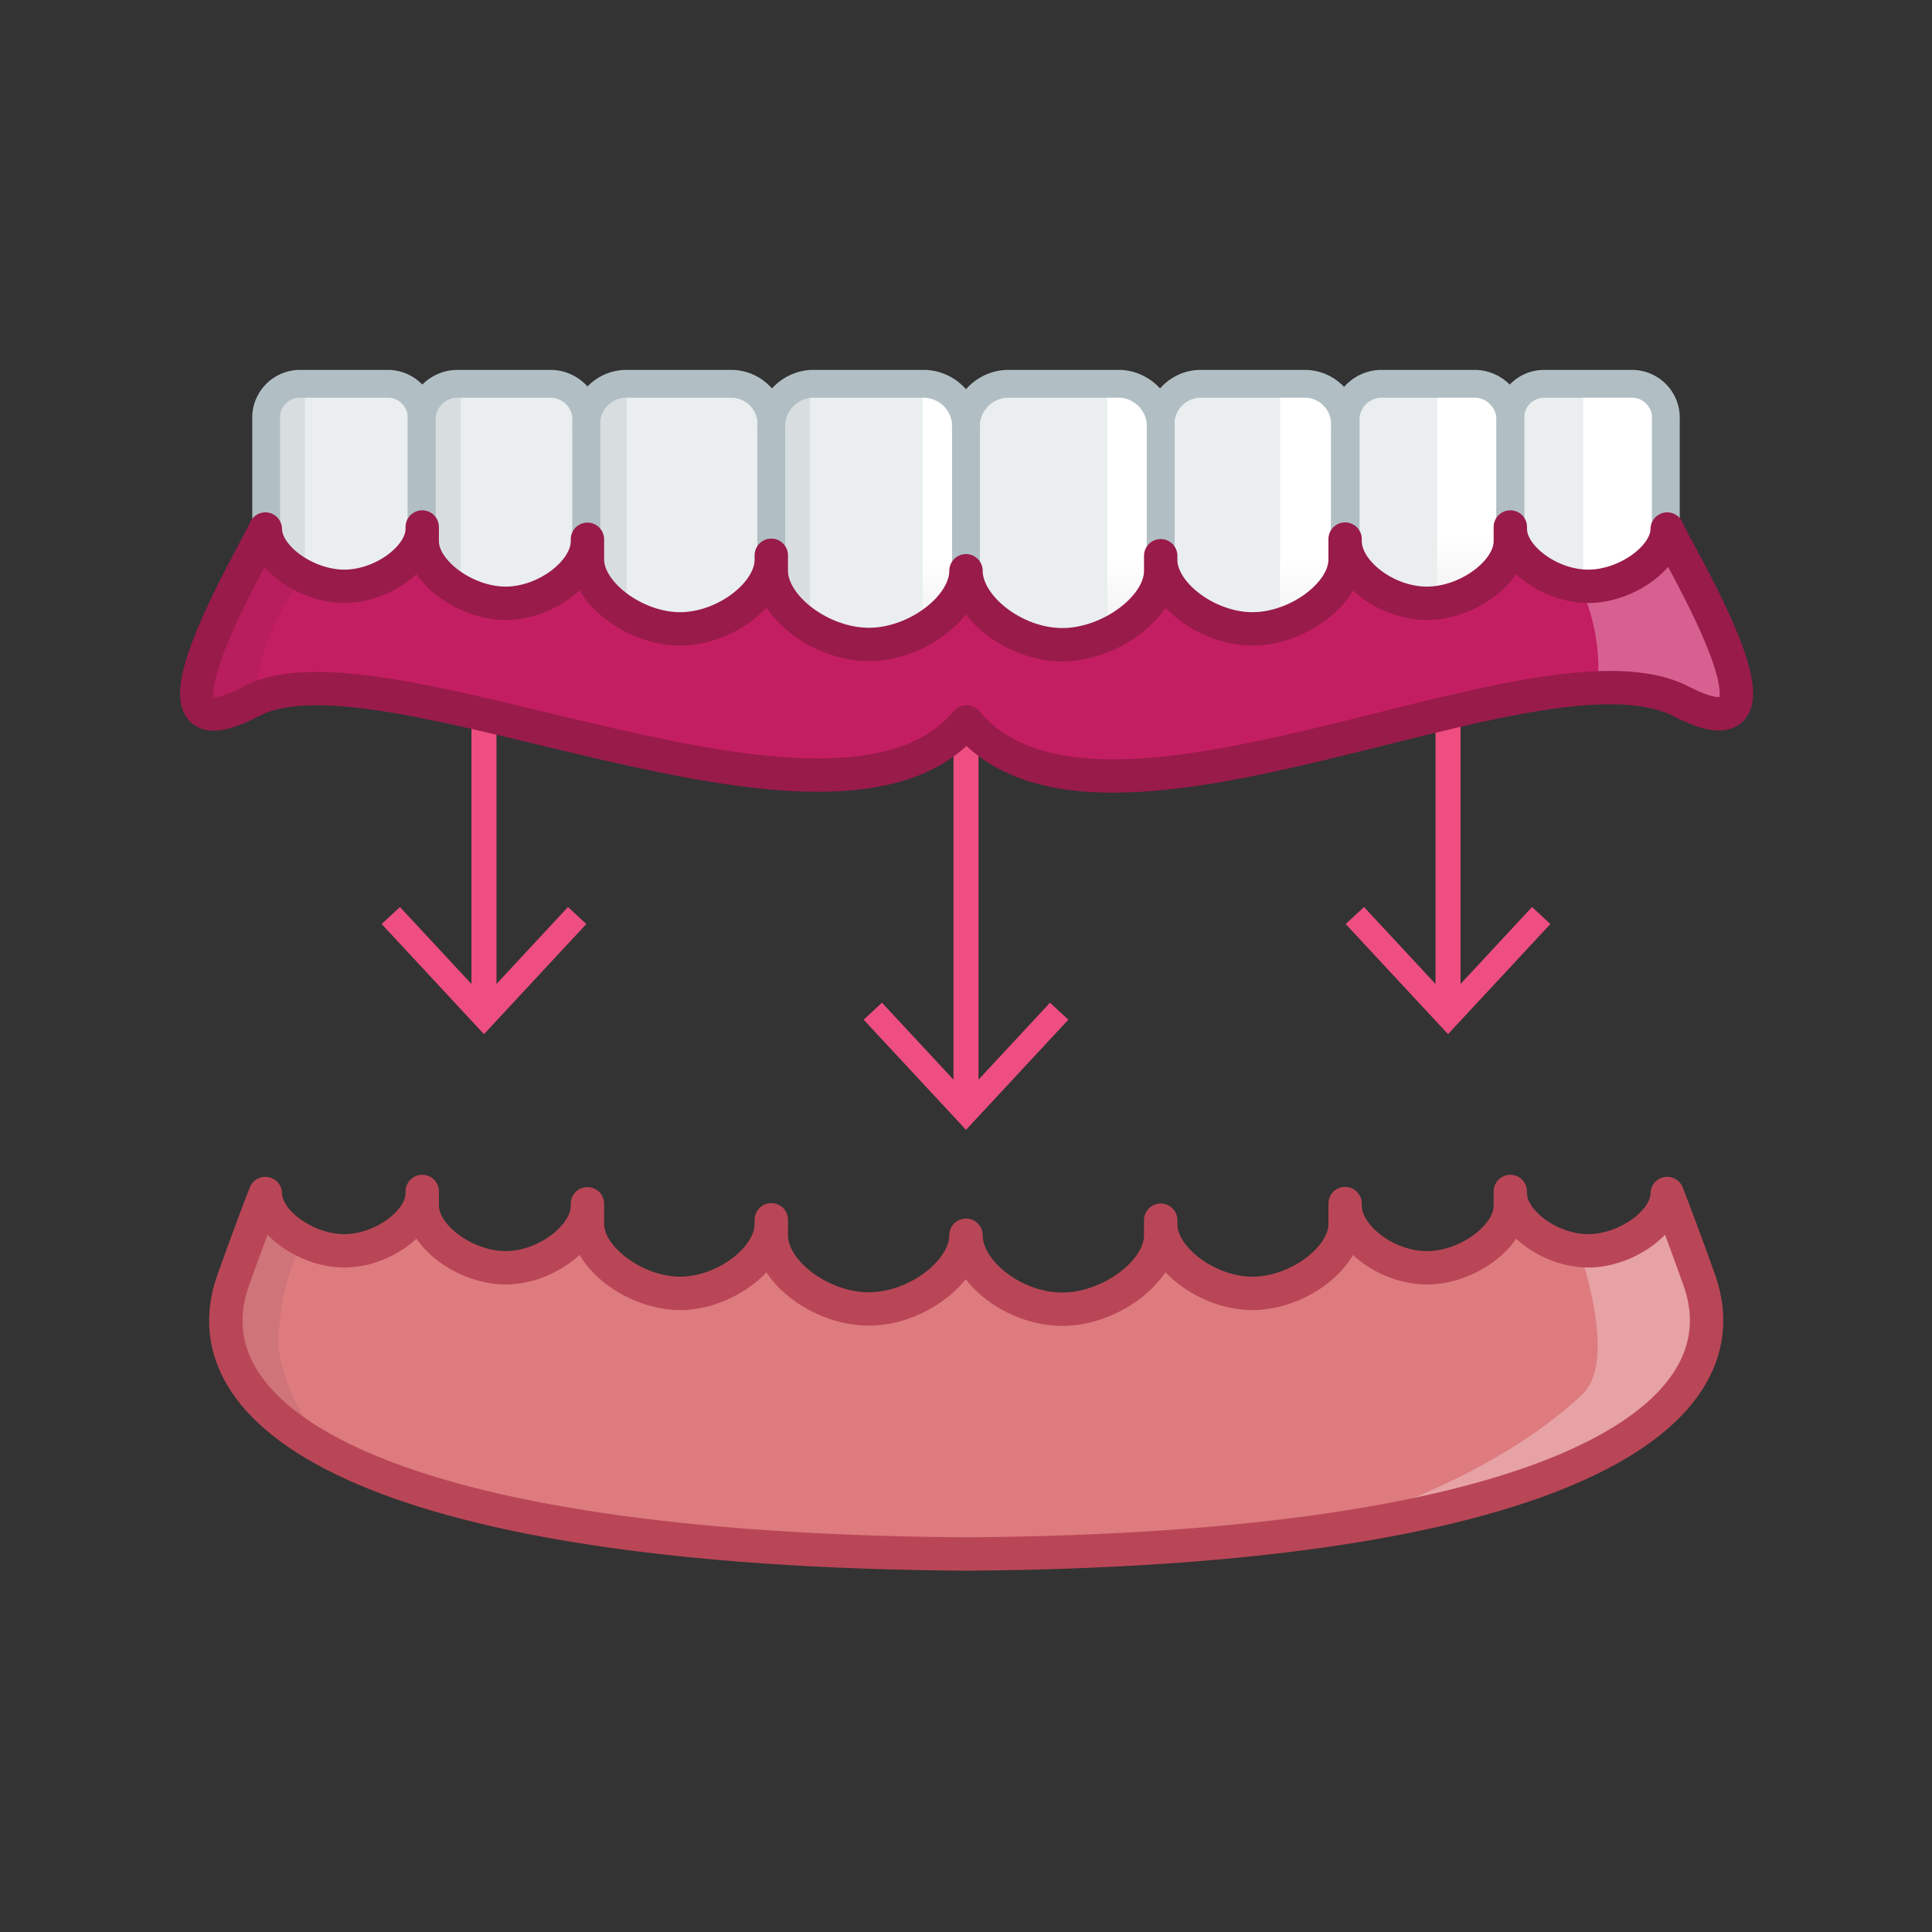 ﻿<svg id="D5140_-_immediate_denture_mandibular" data-name="D5140 - immediate denture mandibular" xmlns="http://www.w3.org/2000/svg" xmlns:xlink="http://www.w3.org/1999/xlink" viewBox="0 0 69.46 69.46"><rect x="0" y="0" width="69.46" height="69.46" fill="#333333" stroke="none"/><defs><style>.cls-1{stroke:#dcddde;stroke-width:1.06px;fill:url(#New_Gradient_Swatch_2);}.cls-1,.cls-17{stroke-miterlimit:10;}.cls-2{fill:url(#New_Gradient_Swatch_2-2);}.cls-17,.cls-18,.cls-3,.cls-8{fill:none;}.cls-3{stroke:#ef4e81;stroke-width:0.9px;}.cls-18,.cls-3,.cls-8{stroke-linecap:round;stroke-linejoin:round;}.cls-4{fill:#ef4e81;}.cls-5{fill:#dd7b7f;}.cls-6{fill:#181a1d;opacity:0.07;}.cls-16,.cls-7{fill:#fff;}.cls-7{opacity:0.3;}.cls-8{stroke:#b94656;}.cls-18,.cls-8{stroke-width:1.2px;}.cls-9{fill:#c41e62;}.cls-10{fill:#eaeeef;}.cls-11{fill:#d8dee0;}.cls-12{fill:url(#New_Gradient_Swatch_2-3);}.cls-13{fill:url(#New_Gradient_Swatch_2-4);}.cls-14{fill:url(#New_Gradient_Swatch_2-5);}.cls-15{fill:url(#New_Gradient_Swatch_2-6);}.cls-17{stroke:#b1bfc4;}.cls-18{stroke:#991b4a;}</style><linearGradient id="New_Gradient_Swatch_2" x1="34.73" y1="45.42" x2="34.73" y2="62.25" gradientUnits="userSpaceOnUse"><stop offset="0" stop-color="#fff" /><stop offset="1" stop-color="#f2f2f2" /></linearGradient><linearGradient id="New_Gradient_Swatch_2-2" x1="36.03" y1="24.32" x2="36.03" y2="7.23" xlink:href="#New_Gradient_Swatch_2" /><linearGradient id="New_Gradient_Swatch_2-3" x1="54.35" y1="59.23" x2="54.35" y2="57" gradientTransform="matrix(1, 0, 0, -1, -1.27, 78.62)" xlink:href="#New_Gradient_Swatch_2" /><linearGradient id="New_Gradient_Swatch_2-4" x1="48.37" y1="58.56" x2="48.37" y2="56.06" gradientTransform="matrix(1, 0, 0, -1, -1.27, 78.62)" xlink:href="#New_Gradient_Swatch_2" /><linearGradient id="New_Gradient_Swatch_2-5" x1="41.85" y1="58.56" x2="41.85" y2="56.06" gradientTransform="matrix(1, 0, 0, -1, -1.27, 78.62)" xlink:href="#New_Gradient_Swatch_2" /><linearGradient id="New_Gradient_Swatch_2-6" x1="35.02" y1="58.56" x2="35.02" y2="56.06" gradientTransform="matrix(1, 0, 0, -1, -1.27, 78.62)" xlink:href="#New_Gradient_Swatch_2" /></defs><title>D5140_immediate_denture_mandibular</title><line class="cls-3" x1="34.73" y1="25.66" x2="34.73" y2="39.64" /><polygon class="cls-4" points="31.05 36.66 31.71 36.05 34.73 39.3 37.75 36.05 38.41 36.66 34.73 40.62 31.05 36.66" /><line class="cls-3" x1="52.06" y1="24.23" x2="52.06" y2="36.2" /><polygon class="cls-4" points="48.38 33.22 49.04 32.61 52.06 35.86 55.08 32.61 55.74 33.22 52.06 37.18 48.38 33.22" /><line class="cls-3" x1="17.4" y1="24.23" x2="17.4" y2="36.2" /><polygon class="cls-4" points="13.72 33.22 14.38 32.61 17.4 35.86 20.42 32.61 21.08 33.22 17.4 37.18 13.72 33.22" /><path class="cls-5" d="M62.36,47.28c-.49-1.37-.87-2.38-1.15-3.1h0c0,1-1.46,2.06-2.84,2.06s-2.8-1.06-2.8-2.06c0-.24,0,.15,0,.44,0,1.09-1.53,2.23-3,2.23s-2.94-1.14-2.94-2.23c0-.29,0,.29,0,.66,0,1.22-1.71,2.49-3.33,2.49S43,46.5,43,45.29c0-.37,0,0,0,.4,0,1.29-1.82,2.65-3.54,2.65S36,47,36,45.68c0,1.29-1.77,2.65-3.49,2.65S29,47,29,45.68c0-.42,0-.77,0-.4,0,1.22-1.67,2.49-3.28,2.49s-3.33-1.28-3.33-2.49c0-.37,0-.95,0-.66,0,1.09-1.49,2.23-2.94,2.23s-3-1.14-3-2.23c0-.29,0-.68,0-.44,0,1-1.42,2.06-2.8,2.06s-2.84-1.06-2.84-2.06h0c-.28.72-.66,1.72-1.15,3.1C7.82,52.39,15.21,57,36,57.14,56.79,57,64.18,52.39,62.36,47.28Z" transform="translate(-1.27 -1.27)" /><path class="cls-6" d="M12.09,46a8.61,8.61,0,0,0-.81,3.75,7,7,0,0,0,1.39,3.17l-2.6-1.85L9,48.3l1.73-3.81Z" transform="translate(-1.27 -1.27)" /><path class="cls-7" d="M61.38,44.13a7.65,7.65,0,0,1,1.38,5.5c-.5,3.13-4.12,4-6.5,4.88a59.36,59.36,0,0,1-7.37,1.75s5.71-1.51,9.26-4.85c1.37-1.29-.2-5.45-.2-5.45a1.94,1.94,0,0,0,2.22-.07A2.34,2.34,0,0,0,61.38,44.13Z" transform="translate(-1.27 -1.27)" /><path class="cls-8" d="M62.36,47.28c-.49-1.37-.87-2.38-1.15-3.1h0c0,1-1.46,2.06-2.84,2.06s-2.8-1.06-2.8-2.06c0-.24,0,.15,0,.44,0,1.09-1.53,2.23-3,2.23s-2.94-1.14-2.94-2.23c0-.29,0,.29,0,.66,0,1.22-1.71,2.49-3.33,2.49S43,46.5,43,45.29c0-.37,0,0,0,.4,0,1.29-1.82,2.65-3.54,2.65S36,47,36,45.68c0,1.29-1.77,2.65-3.49,2.65S29,47,29,45.68c0-.42,0-.77,0-.4,0,1.22-1.67,2.49-3.28,2.49s-3.33-1.28-3.33-2.49c0-.37,0-.95,0-.66,0,1.09-1.49,2.23-2.94,2.23s-3-1.14-3-2.23c0-.29,0-.68,0-.44,0,1-1.42,2.06-2.8,2.06s-2.84-1.06-2.84-2.06h0c-.28.72-.66,1.72-1.15,3.1C7.82,52.39,15.21,57,36,57.14,56.79,57,64.18,52.39,62.36,47.28Z" transform="translate(-1.27 -1.27)" /><path class="cls-9" d="M61.72,26.49c4.6,2.37-.23-5.47-.51-6.2h0c0,1-1.46,2.06-2.84,2.06s-2.8-1.06-2.8-2.06c0-.24,0,.15,0,.44,0,1.09-1.53,2.23-3,2.23s-2.94-1.14-2.94-2.23c0-.29,0,.29,0,.66,0,1.22-1.71,2.49-3.33,2.49S43,22.61,43,21.4c0-.37,0,0,0,.4,0,1.29-1.82,2.65-3.54,2.65S36,23.08,36,21.79c0,1.29-1.77,2.65-3.49,2.65S29,23.08,29,21.79c0-.42,0-.77,0-.4,0,1.22-1.67,2.49-3.28,2.49s-3.33-1.28-3.33-2.49c0-.37,0-.95,0-.66,0,1.09-1.49,2.23-2.94,2.23s-3-1.14-3-2.23c0-.29,0-.68,0-.44,0,1-1.42,2.06-2.8,2.06s-2.84-1.06-2.84-2.06h0c-.28.72-5.07,8.61-.5,6.19,4.72-2.5,21,6.39,25.71.74C40.82,33,56.53,23.82,61.72,26.49Z" transform="translate(-1.27 -1.27)" /><path class="cls-10" d="M36,21.79V16.73a1.54,1.54,0,0,0-1.45-1.66H30.42A1.54,1.54,0,0,0,29,16.73v5.07c0,1.29,1.82,2.65,3.54,2.65S36,23.08,36,21.79Z" transform="translate(-1.27 -1.27)" /><path class="cls-10" d="M29,21.4V16.63a1.45,1.45,0,0,0-1.37-1.56H23.72a1.45,1.45,0,0,0-1.37,1.56V21.4c0,1.22,1.71,2.49,3.33,2.49S29,22.61,29,21.4Z" transform="translate(-1.27 -1.27)" /><path class="cls-10" d="M22.35,20.74V16.47a1.3,1.3,0,0,0-1.22-1.4H17.65a1.3,1.3,0,0,0-1.22,1.4v4.27c0,1.09,1.53,2.23,3,2.23S22.35,21.83,22.35,20.74Z" transform="translate(-1.27 -1.27)" /><path class="cls-10" d="M16.43,20.3V16.36a1.22,1.22,0,0,0-1.16-1.29H12a1.22,1.22,0,0,0-1.16,1.29V20.3c0,1,1.46,2.06,2.84,2.06S16.43,21.31,16.43,20.3Z" transform="translate(-1.27 -1.27)" /><path class="cls-10" d="M36,21.79V16.73a1.54,1.54,0,0,1,1.45-1.66h4.13A1.54,1.54,0,0,1,43,16.73v5.07c0,1.29-1.82,2.65-3.54,2.65S36,23.08,36,21.79Z" transform="translate(-1.27 -1.27)" /><path class="cls-10" d="M43,21.4V16.63a1.45,1.45,0,0,1,1.37-1.56h3.88a1.45,1.45,0,0,1,1.37,1.56V21.4c0,1.22-1.71,2.49-3.33,2.49S43,22.61,43,21.4Z" transform="translate(-1.27 -1.27)" /><path class="cls-10" d="M49.65,20.74V16.47a1.3,1.3,0,0,1,1.22-1.4h3.48a1.3,1.3,0,0,1,1.22,1.4v4.27c0,1.09-1.53,2.23-3,2.23S49.65,21.83,49.65,20.74Z" transform="translate(-1.27 -1.27)" /><path class="cls-10" d="M55.57,20.3V16.36a1.22,1.22,0,0,1,1.16-1.29H60a1.22,1.22,0,0,1,1.16,1.29V20.3c0,1-1.46,2.06-2.84,2.06S55.57,21.31,55.57,20.3Z" transform="translate(-1.27 -1.27)" /><polygon class="cls-11" points="10.96 13.73 10.96 20.68 10.47 20.45 9.86 19.2 9.86 14.65 10.47 14.02 10.96 13.73" /><polygon class="cls-11" points="16.56 13.73 16.56 20.68 16.07 20.45 15.46 19.2 15.46 14.65 16.07 14.02 16.56 13.73" /><polygon class="cls-11" points="22.53 13.73 22.53 22.01 22.04 21.78 21.42 20.53 21.42 14.65 22.04 14.02 22.53 13.73" /><polygon class="cls-11" points="29.12 13.73 29.12 22.01 28.63 21.78 28.02 20.53 28.02 14.65 28.63 14.02 29.12 13.73" /><polygon class="cls-12" points="51.67 21.87 51.67 13.95 54.46 13.83 54.49 19.77 53.06 21.27 51.67 21.87" /><polygon class="cls-13" points="46.02 22.84 46.02 13.83 48.14 13.83 48.17 20.86 46.74 22.36 46.02 22.84" /><polygon class="cls-14" points="39.81 22.84 39.81 13.83 41.32 13.83 41.35 20.86 40.71 22.09 39.81 22.84" /><polygon class="cls-15" points="33.17 22.84 33.17 13.83 34.31 13.83 34.34 20.86 33.7 22.09 33.17 22.84" /><path class="cls-16" d="M58.19,15.45v7.21a2.71,2.71,0,0,0,1.9-.57,2.51,2.51,0,0,0,1.28-1.86l-.23-4.78Z" transform="translate(-1.27 -1.27)" /><path class="cls-17" d="M36,21.79V16.73a1.54,1.54,0,0,0-1.45-1.66H30.42A1.54,1.54,0,0,0,29,16.73v5.07c0,1.29,1.82,2.65,3.54,2.65S36,23.08,36,21.79Z" transform="translate(-1.27 -1.27)" /><path class="cls-17" d="M29,21.4V16.63a1.45,1.45,0,0,0-1.37-1.56H23.72a1.45,1.45,0,0,0-1.37,1.56V21.4c0,1.22,1.71,2.49,3.33,2.49S29,22.61,29,21.4Z" transform="translate(-1.27 -1.27)" /><path class="cls-17" d="M22.35,20.74V16.47a1.3,1.3,0,0,0-1.22-1.4H17.65a1.3,1.3,0,0,0-1.22,1.4v4.27c0,1.09,1.53,2.23,3,2.23S22.35,21.83,22.35,20.74Z" transform="translate(-1.27 -1.27)" /><path class="cls-17" d="M16.43,20.3V16.36a1.22,1.22,0,0,0-1.16-1.29H12a1.22,1.22,0,0,0-1.16,1.29V20.3c0,1,1.46,2.06,2.84,2.06S16.43,21.31,16.43,20.3Z" transform="translate(-1.27 -1.27)" /><path class="cls-17" d="M36,21.79V16.73a1.54,1.54,0,0,1,1.45-1.66h4.13A1.54,1.54,0,0,1,43,16.73v5.07c0,1.29-1.82,2.65-3.54,2.65S36,23.08,36,21.79Z" transform="translate(-1.27 -1.27)" /><path class="cls-17" d="M43,21.4V16.63a1.45,1.45,0,0,1,1.37-1.56h3.88a1.45,1.45,0,0,1,1.37,1.56V21.4c0,1.22-1.71,2.49-3.33,2.49S43,22.61,43,21.4Z" transform="translate(-1.27 -1.27)" /><path class="cls-17" d="M49.65,20.74V16.47a1.3,1.3,0,0,1,1.22-1.4h3.48a1.3,1.3,0,0,1,1.22,1.4v4.27c0,1.09-1.53,2.23-3,2.23S49.65,21.83,49.65,20.74Z" transform="translate(-1.27 -1.27)" /><path class="cls-17" d="M55.57,20.3V16.36a1.22,1.22,0,0,1,1.16-1.29H60a1.22,1.22,0,0,1,1.16,1.29V20.3c0,1-1.46,2.06-2.84,2.06S55.57,21.31,55.57,20.3Z" transform="translate(-1.27 -1.27)" /><path class="cls-6" d="M12.09,22.1s-1.7,2.33-1.53,4S8.81,27,8.81,27L8,26.8l.88-2.87,1.89-3.32Z" transform="translate(-1.27 -1.27)" /><path class="cls-7" d="M61.38,20.24a30.21,30.21,0,0,1,2.5,5.5c.56,1.88-.94.88-2.31.81-2.53-.11-2.94-.19-2.87-.5a7.12,7.12,0,0,0-.76-4A1.94,1.94,0,0,0,60.15,22,2.34,2.34,0,0,0,61.38,20.24Z" transform="translate(-1.27 -1.27)" /><path class="cls-18" d="M61.72,26.49c4.6,2.37-.23-5.47-.51-6.2h0c0,1-1.46,2.06-2.84,2.06s-2.8-1.06-2.8-2.06c0-.24,0,.15,0,.44,0,1.09-1.53,2.23-3,2.23s-2.94-1.14-2.94-2.23c0-.29,0,.29,0,.66,0,1.22-1.71,2.49-3.33,2.49S43,22.61,43,21.4c0-.37,0,0,0,.4,0,1.29-1.82,2.65-3.54,2.65S36,23.08,36,21.79c0,1.29-1.77,2.65-3.49,2.65S29,23.08,29,21.79c0-.42,0-.77,0-.4,0,1.22-1.67,2.49-3.28,2.49s-3.33-1.28-3.33-2.49c0-.37,0-.95,0-.66,0,1.09-1.49,2.23-2.94,2.23s-3-1.14-3-2.23c0-.29,0-.68,0-.44,0,1-1.42,2.06-2.8,2.06s-2.84-1.06-2.84-2.06h0c-.28.72-5.07,8.61-.5,6.19,4.72-2.5,21,6.39,25.71.74C40.82,33,56.53,23.82,61.72,26.49Z" transform="translate(-1.27 -1.27)" /></svg>